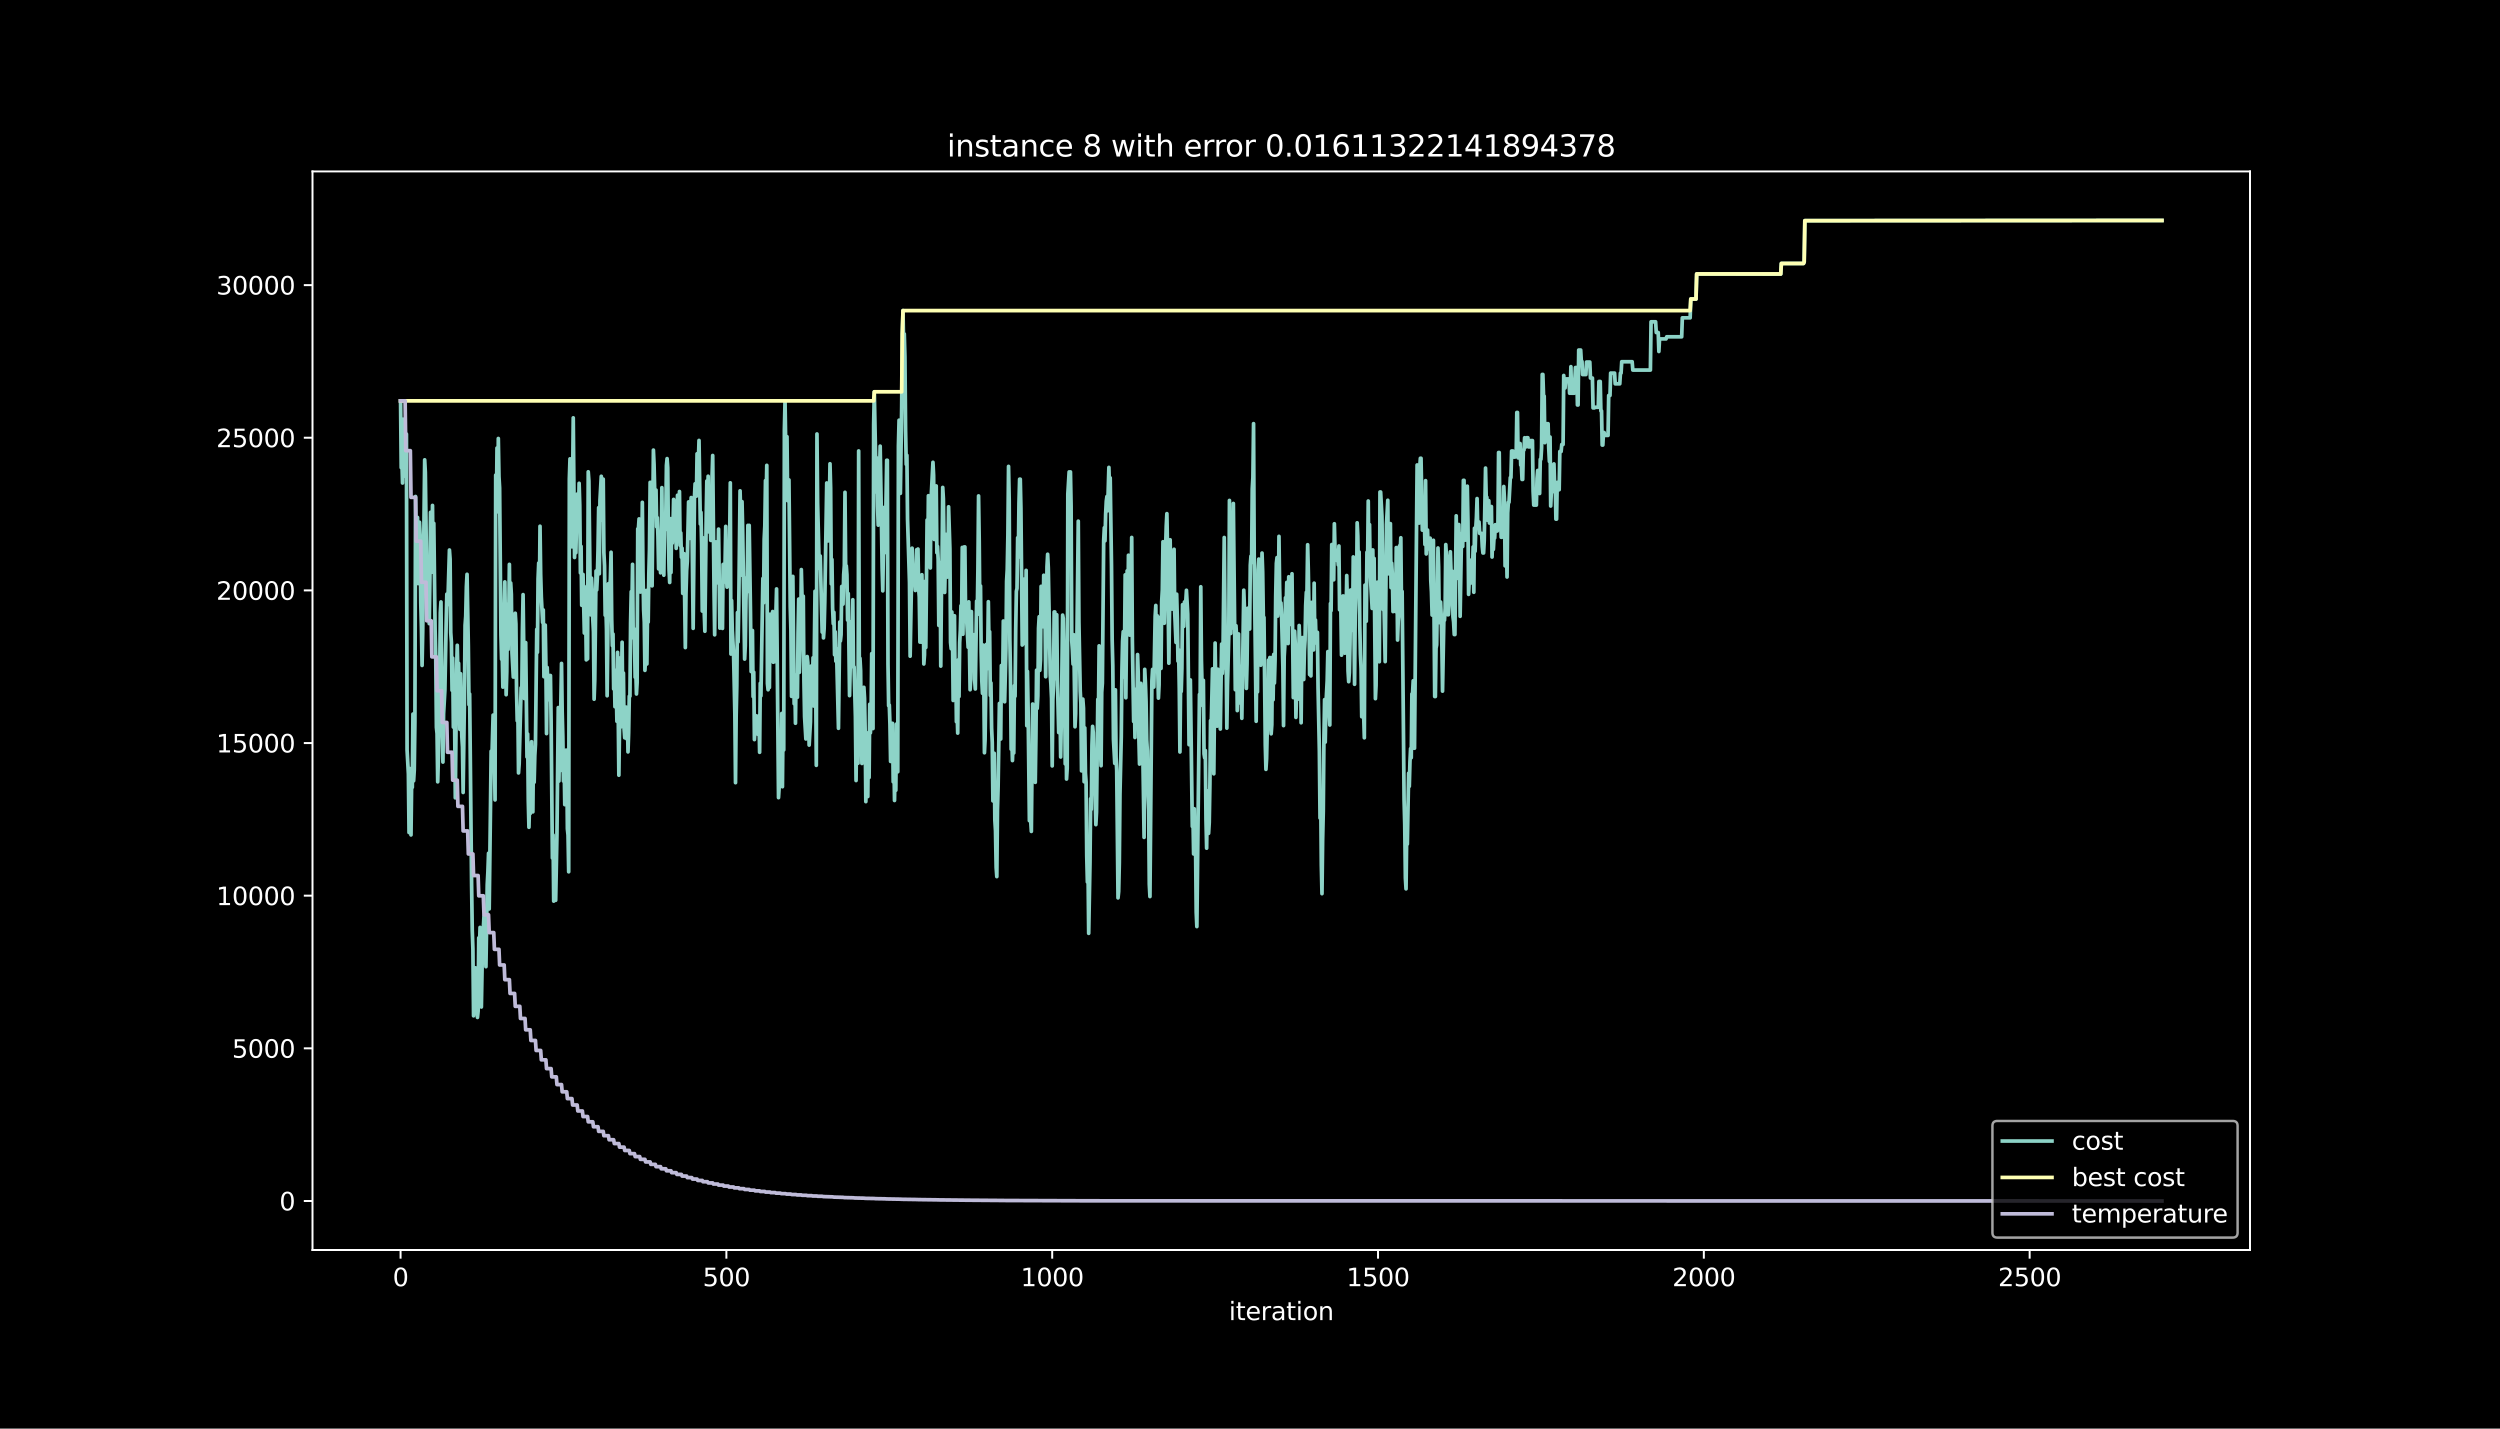 <?xml version="1.0" encoding="utf-8" standalone="no"?>
<!DOCTYPE svg PUBLIC "-//W3C//DTD SVG 1.1//EN"
  "http://www.w3.org/Graphics/SVG/1.1/DTD/svg11.dtd">
<svg height="576pt" version="1.1" viewBox="0 0 1008 576" width="1008pt" xmlns="http://www.w3.org/2000/svg" xmlns:xlink="http://www.w3.org/1999/xlink">
 <defs>
  <style type="text/css">*{stroke-linecap:butt;stroke-linejoin:round;}</style>
 </defs>
 <g id="figure_1">
  <g id="patch_1">
   <path d="M 0 576 
L 1008 576 
L 1008 0 
L 0 0 
z
"/>
  </g>
  <g id="axes_1">
   <g id="patch_2">
    <path d="M 126 504 
L 907.2 504 
L 907.2 69.12 
L 126 69.12 
z
"/>
   </g>
   <g id="matplotlib.axis_1">
    <g id="xtick_1">
     <g id="line2d_1">
      <defs>
       <path d="M 0 0 
L 0 3.5 
" id="m2b7bbc7747" style="stroke:#ffffff;stroke-width:0.8;"/>
      </defs>
      <g>
       <use style="fill:#ffffff;stroke:#ffffff;stroke-width:0.8;" x="161.509" xlink:href="#m2b7bbc7747" y="504"/>
      </g>
     </g>
     <g id="text_1">
      <!-- 0 -->
      <g style="fill:#ffffff;" transform="translate(158.328 518.598)scale(0.1 -0.1)">
       <defs>
        <path d="M 2034 4250 
Q 1547 4250 1301 3770 
Q 1056 3291 1056 2328 
Q 1056 1369 1301 889 
Q 1547 409 2034 409 
Q 2525 409 2770 889 
Q 3016 1369 3016 2328 
Q 3016 3291 2770 3770 
Q 2525 4250 2034 4250 
z
M 2034 4750 
Q 2819 4750 3233 4129 
Q 3647 3509 3647 2328 
Q 3647 1150 3233 529 
Q 2819 -91 2034 -91 
Q 1250 -91 836 529 
Q 422 1150 422 2328 
Q 422 3509 836 4129 
Q 1250 4750 2034 4750 
z
" id="DejaVuSans-30" transform="scale(0.016)"/>
       </defs>
       <use xlink:href="#DejaVuSans-30"/>
      </g>
     </g>
    </g>
    <g id="xtick_2">
     <g id="line2d_2">
      <g>
       <use style="fill:#ffffff;stroke:#ffffff;stroke-width:0.8;" x="292.878" xlink:href="#m2b7bbc7747" y="504"/>
      </g>
     </g>
     <g id="text_2">
      <!-- 500 -->
      <g style="fill:#ffffff;" transform="translate(283.335 518.598)scale(0.1 -0.1)">
       <defs>
        <path d="M 691 4666 
L 3169 4666 
L 3169 4134 
L 1269 4134 
L 1269 2991 
Q 1406 3038 1543 3061 
Q 1681 3084 1819 3084 
Q 2600 3084 3056 2656 
Q 3513 2228 3513 1497 
Q 3513 744 3044 326 
Q 2575 -91 1722 -91 
Q 1428 -91 1123 -41 
Q 819 9 494 109 
L 494 744 
Q 775 591 1075 516 
Q 1375 441 1709 441 
Q 2250 441 2565 725 
Q 2881 1009 2881 1497 
Q 2881 1984 2565 2268 
Q 2250 2553 1709 2553 
Q 1456 2553 1204 2497 
Q 953 2441 691 2322 
L 691 4666 
z
" id="DejaVuSans-35" transform="scale(0.016)"/>
       </defs>
       <use xlink:href="#DejaVuSans-35"/>
       <use x="63.623" xlink:href="#DejaVuSans-30"/>
       <use x="127.246" xlink:href="#DejaVuSans-30"/>
      </g>
     </g>
    </g>
    <g id="xtick_3">
     <g id="line2d_3">
      <g>
       <use style="fill:#ffffff;stroke:#ffffff;stroke-width:0.8;" x="424.247" xlink:href="#m2b7bbc7747" y="504"/>
      </g>
     </g>
     <g id="text_3">
      <!-- 1000 -->
      <g style="fill:#ffffff;" transform="translate(411.522 518.598)scale(0.1 -0.1)">
       <defs>
        <path d="M 794 531 
L 1825 531 
L 1825 4091 
L 703 3866 
L 703 4441 
L 1819 4666 
L 2450 4666 
L 2450 531 
L 3481 531 
L 3481 0 
L 794 0 
L 794 531 
z
" id="DejaVuSans-31" transform="scale(0.016)"/>
       </defs>
       <use xlink:href="#DejaVuSans-31"/>
       <use x="63.623" xlink:href="#DejaVuSans-30"/>
       <use x="127.246" xlink:href="#DejaVuSans-30"/>
       <use x="190.869" xlink:href="#DejaVuSans-30"/>
      </g>
     </g>
    </g>
    <g id="xtick_4">
     <g id="line2d_4">
      <g>
       <use style="fill:#ffffff;stroke:#ffffff;stroke-width:0.8;" x="555.617" xlink:href="#m2b7bbc7747" y="504"/>
      </g>
     </g>
     <g id="text_4">
      <!-- 1500 -->
      <g style="fill:#ffffff;" transform="translate(542.892 518.598)scale(0.1 -0.1)">
       <use xlink:href="#DejaVuSans-31"/>
       <use x="63.623" xlink:href="#DejaVuSans-35"/>
       <use x="127.246" xlink:href="#DejaVuSans-30"/>
       <use x="190.869" xlink:href="#DejaVuSans-30"/>
      </g>
     </g>
    </g>
    <g id="xtick_5">
     <g id="line2d_5">
      <g>
       <use style="fill:#ffffff;stroke:#ffffff;stroke-width:0.8;" x="686.986" xlink:href="#m2b7bbc7747" y="504"/>
      </g>
     </g>
     <g id="text_5">
      <!-- 2000 -->
      <g style="fill:#ffffff;" transform="translate(674.261 518.598)scale(0.1 -0.1)">
       <defs>
        <path d="M 1228 531 
L 3431 531 
L 3431 0 
L 469 0 
L 469 531 
Q 828 903 1448 1529 
Q 2069 2156 2228 2338 
Q 2531 2678 2651 2914 
Q 2772 3150 2772 3378 
Q 2772 3750 2511 3984 
Q 2250 4219 1831 4219 
Q 1534 4219 1204 4116 
Q 875 4013 500 3803 
L 500 4441 
Q 881 4594 1212 4672 
Q 1544 4750 1819 4750 
Q 2544 4750 2975 4387 
Q 3406 4025 3406 3419 
Q 3406 3131 3298 2873 
Q 3191 2616 2906 2266 
Q 2828 2175 2409 1742 
Q 1991 1309 1228 531 
z
" id="DejaVuSans-32" transform="scale(0.016)"/>
       </defs>
       <use xlink:href="#DejaVuSans-32"/>
       <use x="63.623" xlink:href="#DejaVuSans-30"/>
       <use x="127.246" xlink:href="#DejaVuSans-30"/>
       <use x="190.869" xlink:href="#DejaVuSans-30"/>
      </g>
     </g>
    </g>
    <g id="xtick_6">
     <g id="line2d_6">
      <g>
       <use style="fill:#ffffff;stroke:#ffffff;stroke-width:0.8;" x="818.355" xlink:href="#m2b7bbc7747" y="504"/>
      </g>
     </g>
     <g id="text_6">
      <!-- 2500 -->
      <g style="fill:#ffffff;" transform="translate(805.63 518.598)scale(0.1 -0.1)">
       <use xlink:href="#DejaVuSans-32"/>
       <use x="63.623" xlink:href="#DejaVuSans-35"/>
       <use x="127.246" xlink:href="#DejaVuSans-30"/>
       <use x="190.869" xlink:href="#DejaVuSans-30"/>
      </g>
     </g>
    </g>
    <g id="text_7">
     <!-- iteration -->
     <g style="fill:#ffffff;" transform="translate(495.477 532.277)scale(0.1 -0.1)">
      <defs>
       <path d="M 603 3500 
L 1178 3500 
L 1178 0 
L 603 0 
L 603 3500 
z
M 603 4863 
L 1178 4863 
L 1178 4134 
L 603 4134 
L 603 4863 
z
" id="DejaVuSans-69" transform="scale(0.016)"/>
       <path d="M 1172 4494 
L 1172 3500 
L 2356 3500 
L 2356 3053 
L 1172 3053 
L 1172 1153 
Q 1172 725 1289 603 
Q 1406 481 1766 481 
L 2356 481 
L 2356 0 
L 1766 0 
Q 1100 0 847 248 
Q 594 497 594 1153 
L 594 3053 
L 172 3053 
L 172 3500 
L 594 3500 
L 594 4494 
L 1172 4494 
z
" id="DejaVuSans-74" transform="scale(0.016)"/>
       <path d="M 3597 1894 
L 3597 1613 
L 953 1613 
Q 991 1019 1311 708 
Q 1631 397 2203 397 
Q 2534 397 2845 478 
Q 3156 559 3463 722 
L 3463 178 
Q 3153 47 2828 -22 
Q 2503 -91 2169 -91 
Q 1331 -91 842 396 
Q 353 884 353 1716 
Q 353 2575 817 3079 
Q 1281 3584 2069 3584 
Q 2775 3584 3186 3129 
Q 3597 2675 3597 1894 
z
M 3022 2063 
Q 3016 2534 2758 2815 
Q 2500 3097 2075 3097 
Q 1594 3097 1305 2825 
Q 1016 2553 972 2059 
L 3022 2063 
z
" id="DejaVuSans-65" transform="scale(0.016)"/>
       <path d="M 2631 2963 
Q 2534 3019 2420 3045 
Q 2306 3072 2169 3072 
Q 1681 3072 1420 2755 
Q 1159 2438 1159 1844 
L 1159 0 
L 581 0 
L 581 3500 
L 1159 3500 
L 1159 2956 
Q 1341 3275 1631 3429 
Q 1922 3584 2338 3584 
Q 2397 3584 2469 3576 
Q 2541 3569 2628 3553 
L 2631 2963 
z
" id="DejaVuSans-72" transform="scale(0.016)"/>
       <path d="M 2194 1759 
Q 1497 1759 1228 1600 
Q 959 1441 959 1056 
Q 959 750 1161 570 
Q 1363 391 1709 391 
Q 2188 391 2477 730 
Q 2766 1069 2766 1631 
L 2766 1759 
L 2194 1759 
z
M 3341 1997 
L 3341 0 
L 2766 0 
L 2766 531 
Q 2569 213 2275 61 
Q 1981 -91 1556 -91 
Q 1019 -91 701 211 
Q 384 513 384 1019 
Q 384 1609 779 1909 
Q 1175 2209 1959 2209 
L 2766 2209 
L 2766 2266 
Q 2766 2663 2505 2880 
Q 2244 3097 1772 3097 
Q 1472 3097 1187 3025 
Q 903 2953 641 2809 
L 641 3341 
Q 956 3463 1253 3523 
Q 1550 3584 1831 3584 
Q 2591 3584 2966 3190 
Q 3341 2797 3341 1997 
z
" id="DejaVuSans-61" transform="scale(0.016)"/>
       <path d="M 1959 3097 
Q 1497 3097 1228 2736 
Q 959 2375 959 1747 
Q 959 1119 1226 758 
Q 1494 397 1959 397 
Q 2419 397 2687 759 
Q 2956 1122 2956 1747 
Q 2956 2369 2687 2733 
Q 2419 3097 1959 3097 
z
M 1959 3584 
Q 2709 3584 3137 3096 
Q 3566 2609 3566 1747 
Q 3566 888 3137 398 
Q 2709 -91 1959 -91 
Q 1206 -91 779 398 
Q 353 888 353 1747 
Q 353 2609 779 3096 
Q 1206 3584 1959 3584 
z
" id="DejaVuSans-6f" transform="scale(0.016)"/>
       <path d="M 3513 2113 
L 3513 0 
L 2938 0 
L 2938 2094 
Q 2938 2591 2744 2837 
Q 2550 3084 2163 3084 
Q 1697 3084 1428 2787 
Q 1159 2491 1159 1978 
L 1159 0 
L 581 0 
L 581 3500 
L 1159 3500 
L 1159 2956 
Q 1366 3272 1645 3428 
Q 1925 3584 2291 3584 
Q 2894 3584 3203 3211 
Q 3513 2838 3513 2113 
z
" id="DejaVuSans-6e" transform="scale(0.016)"/>
      </defs>
      <use xlink:href="#DejaVuSans-69"/>
      <use x="27.783" xlink:href="#DejaVuSans-74"/>
      <use x="66.992" xlink:href="#DejaVuSans-65"/>
      <use x="128.516" xlink:href="#DejaVuSans-72"/>
      <use x="169.629" xlink:href="#DejaVuSans-61"/>
      <use x="230.908" xlink:href="#DejaVuSans-74"/>
      <use x="270.117" xlink:href="#DejaVuSans-69"/>
      <use x="297.9" xlink:href="#DejaVuSans-6f"/>
      <use x="359.082" xlink:href="#DejaVuSans-6e"/>
     </g>
    </g>
   </g>
   <g id="matplotlib.axis_2">
    <g id="ytick_1">
     <g id="line2d_7">
      <defs>
       <path d="M 0 0 
L -3.5 0 
" id="me8540558b5" style="stroke:#ffffff;stroke-width:0.8;"/>
      </defs>
      <g>
       <use style="fill:#ffffff;stroke:#ffffff;stroke-width:0.8;" x="126" xlink:href="#me8540558b5" y="484.233"/>
      </g>
     </g>
     <g id="text_8">
      <!-- 0 -->
      <g style="fill:#ffffff;" transform="translate(112.638 488.032)scale(0.1 -0.1)">
       <use xlink:href="#DejaVuSans-30"/>
      </g>
     </g>
    </g>
    <g id="ytick_2">
     <g id="line2d_8">
      <g>
       <use style="fill:#ffffff;stroke:#ffffff;stroke-width:0.8;" x="126" xlink:href="#me8540558b5" y="422.687"/>
      </g>
     </g>
     <g id="text_9">
      <!-- 5000 -->
      <g style="fill:#ffffff;" transform="translate(93.55 426.486)scale(0.1 -0.1)">
       <use xlink:href="#DejaVuSans-35"/>
       <use x="63.623" xlink:href="#DejaVuSans-30"/>
       <use x="127.246" xlink:href="#DejaVuSans-30"/>
       <use x="190.869" xlink:href="#DejaVuSans-30"/>
      </g>
     </g>
    </g>
    <g id="ytick_3">
     <g id="line2d_9">
      <g>
       <use style="fill:#ffffff;stroke:#ffffff;stroke-width:0.8;" x="126" xlink:href="#me8540558b5" y="361.141"/>
      </g>
     </g>
     <g id="text_10">
      <!-- 10000 -->
      <g style="fill:#ffffff;" transform="translate(87.188 364.94)scale(0.1 -0.1)">
       <use xlink:href="#DejaVuSans-31"/>
       <use x="63.623" xlink:href="#DejaVuSans-30"/>
       <use x="127.246" xlink:href="#DejaVuSans-30"/>
       <use x="190.869" xlink:href="#DejaVuSans-30"/>
       <use x="254.492" xlink:href="#DejaVuSans-30"/>
      </g>
     </g>
    </g>
    <g id="ytick_4">
     <g id="line2d_10">
      <g>
       <use style="fill:#ffffff;stroke:#ffffff;stroke-width:0.8;" x="126" xlink:href="#me8540558b5" y="299.595"/>
      </g>
     </g>
     <g id="text_11">
      <!-- 15000 -->
      <g style="fill:#ffffff;" transform="translate(87.188 303.395)scale(0.1 -0.1)">
       <use xlink:href="#DejaVuSans-31"/>
       <use x="63.623" xlink:href="#DejaVuSans-35"/>
       <use x="127.246" xlink:href="#DejaVuSans-30"/>
       <use x="190.869" xlink:href="#DejaVuSans-30"/>
       <use x="254.492" xlink:href="#DejaVuSans-30"/>
      </g>
     </g>
    </g>
    <g id="ytick_5">
     <g id="line2d_11">
      <g>
       <use style="fill:#ffffff;stroke:#ffffff;stroke-width:0.8;" x="126" xlink:href="#me8540558b5" y="238.05"/>
      </g>
     </g>
     <g id="text_12">
      <!-- 20000 -->
      <g style="fill:#ffffff;" transform="translate(87.188 241.849)scale(0.1 -0.1)">
       <use xlink:href="#DejaVuSans-32"/>
       <use x="63.623" xlink:href="#DejaVuSans-30"/>
       <use x="127.246" xlink:href="#DejaVuSans-30"/>
       <use x="190.869" xlink:href="#DejaVuSans-30"/>
       <use x="254.492" xlink:href="#DejaVuSans-30"/>
      </g>
     </g>
    </g>
    <g id="ytick_6">
     <g id="line2d_12">
      <g>
       <use style="fill:#ffffff;stroke:#ffffff;stroke-width:0.8;" x="126" xlink:href="#me8540558b5" y="176.504"/>
      </g>
     </g>
     <g id="text_13">
      <!-- 25000 -->
      <g style="fill:#ffffff;" transform="translate(87.188 180.303)scale(0.1 -0.1)">
       <use xlink:href="#DejaVuSans-32"/>
       <use x="63.623" xlink:href="#DejaVuSans-35"/>
       <use x="127.246" xlink:href="#DejaVuSans-30"/>
       <use x="190.869" xlink:href="#DejaVuSans-30"/>
       <use x="254.492" xlink:href="#DejaVuSans-30"/>
      </g>
     </g>
    </g>
    <g id="ytick_7">
     <g id="line2d_13">
      <g>
       <use style="fill:#ffffff;stroke:#ffffff;stroke-width:0.8;" x="126" xlink:href="#me8540558b5" y="114.958"/>
      </g>
     </g>
     <g id="text_14">
      <!-- 30000 -->
      <g style="fill:#ffffff;" transform="translate(87.188 118.757)scale(0.1 -0.1)">
       <defs>
        <path d="M 2597 2516 
Q 3050 2419 3304 2112 
Q 3559 1806 3559 1356 
Q 3559 666 3084 287 
Q 2609 -91 1734 -91 
Q 1441 -91 1130 -33 
Q 819 25 488 141 
L 488 750 
Q 750 597 1062 519 
Q 1375 441 1716 441 
Q 2309 441 2620 675 
Q 2931 909 2931 1356 
Q 2931 1769 2642 2001 
Q 2353 2234 1838 2234 
L 1294 2234 
L 1294 2753 
L 1863 2753 
Q 2328 2753 2575 2939 
Q 2822 3125 2822 3475 
Q 2822 3834 2567 4026 
Q 2313 4219 1838 4219 
Q 1578 4219 1281 4162 
Q 984 4106 628 3988 
L 628 4550 
Q 988 4650 1302 4700 
Q 1616 4750 1894 4750 
Q 2613 4750 3031 4423 
Q 3450 4097 3450 3541 
Q 3450 3153 3228 2886 
Q 3006 2619 2597 2516 
z
" id="DejaVuSans-33" transform="scale(0.016)"/>
       </defs>
       <use xlink:href="#DejaVuSans-33"/>
       <use x="63.623" xlink:href="#DejaVuSans-30"/>
       <use x="127.246" xlink:href="#DejaVuSans-30"/>
       <use x="190.869" xlink:href="#DejaVuSans-30"/>
       <use x="254.492" xlink:href="#DejaVuSans-30"/>
      </g>
     </g>
    </g>
   </g>
   <g id="line2d_14">
    <path clip-path="url(#p553fb7e131)" d="M 161.509 161.634 
L 161.772 188.555 
L 162.035 184.886 
L 162.297 194.746 
L 162.56 169.02 
L 162.823 176.061 
L 163.086 179.729 
L 163.348 175.027 
L 163.611 192.161 
L 163.874 175.027 
L 164.136 302.402 
L 164.662 312.089 
L 164.925 335.674 
L 165.187 309.861 
L 165.45 331.575 
L 165.713 336.646 
L 165.976 314.933 
L 166.238 317.468 
L 166.501 287.914 
L 166.764 314.834 
L 167.027 310.514 
L 167.289 291.065 
L 167.552 200.187 
L 167.815 227.107 
L 168.34 208.631 
L 168.603 235.292 
L 168.866 229.999 
L 169.129 210.551 
L 169.391 215.844 
L 169.654 243.035 
L 169.917 252.894 
L 170.179 268.306 
L 170.442 254.532 
L 171.23 185.403 
L 171.493 190.475 
L 172.019 231.144 
L 172.281 242.998 
L 172.544 228.19 
L 172.807 224.522 
L 173.07 251.442 
L 173.332 233.224 
L 173.595 206.563 
L 173.858 226.011 
L 174.121 230.713 
L 174.383 203.793 
L 174.646 230.455 
L 174.909 211.006 
L 175.434 253.867 
L 175.697 265.425 
L 175.96 293.244 
L 176.222 295.78 
L 176.485 315.228 
L 176.748 305.947 
L 177.011 278.756 
L 177.273 273.685 
L 177.536 247.023 
L 177.799 242.702 
L 178.324 296.555 
L 178.587 307.264 
L 178.85 287.816 
L 179.375 278.362 
L 179.901 251.097 
L 180.164 239.539 
L 180.426 243.86 
L 180.689 239.268 
L 181.214 221.765 
L 181.477 225.433 
L 181.74 255.073 
L 182.003 258.987 
L 182.265 278.35 
L 182.528 265.339 
L 182.791 293.158 
L 183.054 278.35 
L 183.316 292.124 
L 183.579 321.678 
L 184.105 270.275 
L 184.367 260.181 
L 184.63 271.74 
L 184.893 267.419 
L 185.418 294.081 
L 185.681 271.629 
L 186.206 296.9 
L 186.469 301.22 
L 186.732 319.524 
L 187.257 281.772 
L 187.52 252.131 
L 187.783 248.463 
L 188.046 236.609 
L 188.308 231.563 
L 188.834 260.538 
L 189.097 284.123 
L 189.359 279.802 
L 190.148 356.71 
L 190.41 375.014 
L 190.673 382.658 
L 190.936 409.578 
L 191.199 391.274 
L 191.461 394.942 
L 191.724 390.24 
L 191.987 408.544 
L 192.249 404.863 
L 192.512 410.23 
L 192.775 407.694 
L 193.038 378.14 
L 193.3 383.211 
L 193.563 373.93 
L 193.826 376.466 
L 194.089 406.02 
L 194.614 377.008 
L 194.877 374.472 
L 195.14 369.401 
L 195.665 379.063 
L 195.928 389.772 
L 196.453 356.747 
L 196.716 351.675 
L 196.979 344.031 
L 197.242 366.483 
L 197.767 325.346 
L 198.03 302.894 
L 198.292 307.596 
L 198.818 288.333 
L 199.081 289.416 
L 199.606 322.527 
L 199.869 191.546 
L 200.132 206.354 
L 200.394 180.627 
L 200.657 206.354 
L 200.92 176.799 
L 201.183 192.161 
L 201.445 196.752 
L 201.971 255.947 
L 202.234 265.807 
L 202.496 263.271 
L 202.759 277.045 
L 203.022 272.454 
L 203.284 246.641 
L 203.547 234.615 
L 203.81 252.919 
L 204.073 280.11 
L 204.335 270.829 
L 204.598 243.638 
L 204.861 261.856 
L 205.124 250.002 
L 205.386 227.55 
L 205.649 253.362 
L 205.912 235.058 
L 206.175 239.65 
L 206.437 263.234 
L 206.963 272.983 
L 207.226 269.303 
L 207.488 272.983 
L 207.751 247.257 
L 208.014 251.577 
L 208.277 278.768 
L 208.539 290.622 
L 208.802 285.92 
L 209.065 311.646 
L 209.327 307.966 
L 210.116 277.291 
L 210.378 280.972 
L 210.641 254.052 
L 210.904 239.748 
L 211.429 281.636 
L 211.692 277.316 
L 211.955 259.098 
L 212.48 305.208 
L 212.743 295.927 
L 213.006 322.847 
L 213.269 333.556 
L 213.531 323.697 
L 213.794 328.017 
L 214.057 304.433 
L 214.32 299.066 
L 214.582 322.65 
L 214.845 327.353 
L 215.108 301.626 
L 215.37 315.4 
L 215.633 304.691 
L 215.896 300.1 
L 216.421 253.731 
L 216.684 263.013 
L 216.947 233.458 
L 217.21 227.008 
L 217.472 241.816 
L 217.735 212.176 
L 217.998 231.624 
L 218.261 240.635 
L 218.786 250.974 
L 219.049 245.927 
L 219.312 272.848 
L 219.574 255.713 
L 219.837 252.033 
L 220.1 267.973 
L 220.362 295.792 
L 220.625 269.13 
L 221.151 282.141 
L 221.676 272.368 
L 221.939 272.368 
L 222.202 290.671 
L 222.727 345.952 
L 222.99 336.671 
L 223.253 363.332 
L 223.778 353.719 
L 224.041 363 
L 224.566 336.338 
L 225.092 285.292 
L 225.355 314.933 
L 225.617 299.165 
L 225.88 310.723 
L 226.143 282.904 
L 226.405 267.493 
L 226.668 286.942 
L 226.931 296.986 
L 227.194 314.945 
L 227.456 307.301 
L 227.719 324.435 
L 227.982 304.987 
L 228.245 302.451 
L 228.507 307.498 
L 228.77 334.16 
L 229.033 336.695 
L 229.296 351.503 
L 229.558 193.183 
L 229.821 185.009 
L 230.084 194.648 
L 230.609 220.484 
L 231.135 168.478 
L 231.66 224.78 
L 231.923 209.098 
L 232.186 222.872 
L 232.711 199.239 
L 232.974 202.132 
L 233.237 210.28 
L 233.499 194.869 
L 233.762 203.806 
L 234.025 230.996 
L 234.288 220.288 
L 234.55 244.056 
L 234.813 244.056 
L 235.076 231.612 
L 235.601 255.246 
L 236.127 245.287 
L 236.39 266.053 
L 236.652 236.413 
L 236.915 265.647 
L 237.178 190.229 
L 237.44 193.897 
L 237.966 240.265 
L 238.229 247.909 
L 238.491 233.101 
L 238.754 237.803 
L 239.017 249.657 
L 239.28 254.729 
L 239.542 281.919 
L 239.805 274.275 
L 240.331 230.221 
L 240.593 237.865 
L 240.856 232.498 
L 241.119 221.789 
L 241.382 204.679 
L 241.644 231.341 
L 241.907 201.701 
L 242.433 192.038 
L 242.695 195.718 
L 242.958 209.825 
L 243.221 193.183 
L 243.483 222.823 
L 243.746 228.116 
L 244.009 248.069 
L 244.272 243.749 
L 244.534 253.608 
L 244.797 280.529 
L 245.323 235.354 
L 245.585 240.721 
L 246.111 233.372 
L 246.374 222.663 
L 246.636 249.633 
L 246.899 260.341 
L 247.162 255.639 
L 247.425 277.784 
L 247.687 270.14 
L 247.95 284.948 
L 248.213 274.239 
L 248.475 277.907 
L 248.738 290.844 
L 249.001 263.025 
L 249.526 312.557 
L 249.789 293.108 
L 250.052 265.29 
L 250.315 293.108 
L 250.84 258.951 
L 251.103 286.769 
L 251.366 271.358 
L 251.628 293.81 
L 251.891 297.491 
L 252.154 287.631 
L 252.417 285.095 
L 252.679 297.884 
L 252.942 286.031 
L 253.205 303.165 
L 253.468 295.521 
L 253.73 280.713 
L 253.993 280.713 
L 254.256 251.073 
L 254.518 238.542 
L 254.781 245.571 
L 255.044 227.538 
L 255.307 257.178 
L 255.569 253.51 
L 255.832 258.261 
L 256.095 273.069 
L 256.358 270.533 
L 256.62 279.815 
L 256.883 275.223 
L 257.146 213.21 
L 257.409 213.21 
L 257.671 209.222 
L 257.934 229.433 
L 258.197 238.714 
L 258.46 223.303 
L 258.722 228.35 
L 258.985 202.538 
L 259.248 230.356 
L 259.511 245.767 
L 259.773 250.839 
L 260.036 270.287 
L 260.299 264.994 
L 260.561 238.074 
L 260.824 267.715 
L 261.087 246.001 
L 261.35 250.814 
L 261.612 231.366 
L 261.875 221.506 
L 262.138 194.488 
L 262.401 194.488 
L 262.663 209.295 
L 262.926 236.216 
L 263.452 181.477 
L 263.714 187.262 
L 263.977 197.971 
L 264.24 202.292 
L 264.503 197.589 
L 264.765 212.397 
L 265.028 208.717 
L 265.291 216.361 
L 265.553 229.372 
L 265.816 215.598 
L 266.079 226.257 
L 266.342 230.96 
L 266.604 226.257 
L 266.867 196.617 
L 267.13 222.429 
L 267.393 219.894 
L 267.655 231.92 
L 267.918 211.4 
L 268.181 213.628 
L 268.444 208.557 
L 268.706 187.668 
L 268.969 184.911 
L 269.232 188.591 
L 269.495 215.782 
L 269.757 229.556 
L 270.02 234.849 
L 270.283 209.123 
L 270.546 230.836 
L 270.808 209.123 
L 271.071 218.983 
L 271.334 213.21 
L 271.596 201.356 
L 271.859 202.501 
L 272.122 202.501 
L 272.385 206.292 
L 272.647 221.1 
L 273.173 199.682 
L 273.436 211.856 
L 273.698 217.629 
L 273.961 198.18 
L 274.224 219.894 
L 274.487 214.847 
L 274.749 224.706 
L 275.012 221.026 
L 275.275 239.244 
L 275.538 233.951 
L 275.8 223.242 
L 276.326 261.105 
L 276.588 239.391 
L 276.851 230.11 
L 277.114 226.442 
L 277.639 202.365 
L 277.902 207.781 
L 278.165 217.063 
L 278.428 205.209 
L 278.69 200.617 
L 278.953 205.91 
L 279.479 253.35 
L 280.004 200.433 
L 280.267 195.066 
L 280.53 195.448 
L 280.792 200.039 
L 281.055 182.954 
L 281.318 194.512 
L 281.843 177.587 
L 282.369 211.29 
L 282.631 206.587 
L 282.894 219.463 
L 283.157 246.383 
L 283.42 216.829 
L 283.682 221.149 
L 283.945 246.875 
L 284.208 254.519 
L 284.733 209.345 
L 284.996 193.934 
L 285.259 205.787 
L 285.522 192.013 
L 285.784 214.465 
L 286.31 204.101 
L 286.573 217.875 
L 286.835 217.875 
L 287.098 192.592 
L 287.361 183.655 
L 287.886 237.422 
L 288.149 255.959 
L 288.412 226.319 
L 288.674 218.49 
L 289.463 235.046 
L 289.725 213.333 
L 290.251 253.264 
L 290.776 243.601 
L 291.302 253.375 
L 291.565 227.562 
L 291.827 230.098 
L 292.09 234.689 
L 292.353 227.045 
L 292.616 212.237 
L 292.878 231.686 
L 293.141 236.733 
L 294.192 217.666 
L 294.455 194.672 
L 294.717 263.714 
L 294.98 242.124 
L 295.243 253.978 
L 295.768 263.271 
L 296.294 287.754 
L 296.557 315.573 
L 296.819 288.382 
L 297.082 276.528 
L 297.345 246.974 
L 297.608 258.827 
L 297.87 244.02 
L 298.396 197.897 
L 298.659 207.757 
L 298.921 231.895 
L 299.184 202.255 
L 299.447 213.813 
L 300.235 265.745 
L 300.498 260.378 
L 300.76 242.161 
L 301.023 232.88 
L 301.286 235.415 
L 301.549 211.831 
L 301.811 238.493 
L 302.074 211.831 
L 302.6 247.183 
L 302.862 270.767 
L 303.125 266.065 
L 303.388 254.212 
L 303.651 280.873 
L 303.913 271.014 
L 304.176 298.204 
L 304.702 288.542 
L 305.227 295.89 
L 305.49 291.57 
L 305.752 296.161 
L 306.015 288.517 
L 306.278 303.325 
L 306.541 275.506 
L 306.803 280.578 
L 307.592 233.224 
L 307.854 243.084 
L 308.117 217.358 
L 308.38 212.065 
L 308.643 193.761 
L 308.905 201.405 
L 309.168 187.631 
L 309.431 275.568 
L 309.694 278.104 
L 309.956 250.285 
L 310.219 277.205 
L 310.482 247.651 
L 310.744 251.319 
L 311.007 247.651 
L 311.27 250.888 
L 311.533 246.568 
L 311.795 267.013 
L 312.058 261.72 
L 312.321 266.791 
L 312.584 247.343 
L 312.846 247.318 
L 313.109 237.459 
L 313.897 321.616 
L 314.423 313.246 
L 314.686 308.544 
L 314.948 314.317 
L 315.211 287.656 
L 315.474 317.21 
L 315.737 289.391 
L 315.999 302.402 
L 316.262 173.39 
L 316.525 161.647 
L 316.787 179.027 
L 317.05 181.132 
L 317.313 176.061 
L 317.576 201.873 
L 318.101 193.49 
L 318.627 244.573 
L 318.889 253.855 
L 319.152 280.775 
L 319.678 232.4 
L 320.203 283.754 
L 320.466 274.472 
L 320.729 291.607 
L 320.991 272.158 
L 321.254 275.839 
L 321.517 281.132 
L 321.779 255.319 
L 322.042 241.545 
L 322.305 271.1 
L 322.568 261.24 
L 322.83 256.92 
L 323.093 229.655 
L 323.619 250.236 
L 323.881 240.376 
L 324.144 274.435 
L 324.407 288.985 
L 324.932 297.946 
L 325.458 264.724 
L 325.721 267.259 
L 325.983 289.711 
L 326.246 300.42 
L 326.772 291.028 
L 327.034 268.576 
L 327.297 282.35 
L 327.56 277.057 
L 327.822 265.204 
L 328.085 284.652 
L 328.611 238.382 
L 329.136 308.581 
L 329.399 174.978 
L 329.662 202.796 
L 330.187 223.931 
L 330.45 229.224 
L 330.713 224.177 
L 331.501 254.876 
L 331.764 240.068 
L 332.026 257.203 
L 332.289 253.522 
L 332.552 242.813 
L 333.34 194.734 
L 333.603 213.037 
L 333.865 218.109 
L 334.128 199.805 
L 334.391 204.126 
L 334.654 186.991 
L 334.916 196.851 
L 335.179 235.44 
L 335.442 225.58 
L 335.705 245.029 
L 335.967 251.479 
L 336.23 246.888 
L 336.493 264.022 
L 336.756 254.741 
L 337.018 266.595 
L 337.281 261.523 
L 338.069 293.65 
L 338.595 250.79 
L 338.857 258.434 
L 339.12 255.898 
L 339.383 236.449 
L 339.646 238.985 
L 339.908 243.576 
L 340.171 231.723 
L 340.434 228.055 
L 340.697 198.5 
L 340.959 228.141 
L 341.222 228.141 
L 341.485 231.809 
L 341.748 250.026 
L 342.01 239.317 
L 342.536 280.479 
L 342.799 268.921 
L 343.061 250.703 
L 343.324 267.838 
L 343.587 263.517 
L 343.85 241.804 
L 344.112 268.995 
L 344.375 268.909 
L 344.9 288.899 
L 345.163 314.711 
L 345.426 288.899 
L 345.689 278.19 
L 345.951 307.744 
L 346.214 181.821 
L 346.477 271.518 
L 346.74 265.413 
L 347.002 270.46 
L 347.265 296.272 
L 347.528 307.83 
L 348.316 277.131 
L 348.579 281.624 
L 348.842 295.398 
L 349.104 323.217 
L 349.367 304.999 
L 349.63 309.32 
L 349.893 321.173 
L 350.155 295.361 
L 350.418 313.492 
L 350.681 283.938 
L 350.943 295.496 
L 351.206 290.204 
L 351.469 263.542 
L 351.732 290.413 
L 351.994 293.749 
L 352.257 171.149 
L 352.52 157.979 
L 353.308 198.414 
L 353.571 184.64 
L 353.834 204.089 
L 354.096 211.733 
L 354.622 191.743 
L 354.885 179.889 
L 355.41 210.736 
L 355.673 228.953 
L 355.935 238.234 
L 356.461 204.606 
L 356.724 222.823 
L 356.986 217.53 
L 357.512 185.588 
L 357.775 185.588 
L 358.037 267.752 
L 358.3 284.554 
L 358.563 284.258 
L 358.826 291.902 
L 359.088 307.006 
L 359.351 291.902 
L 359.614 291.656 
L 359.877 291.656 
L 360.139 315.24 
L 360.402 304.531 
L 360.665 322.749 
L 360.928 307.941 
L 361.19 318.65 
L 361.453 291.988 
L 361.716 291.73 
L 361.978 311.178 
L 362.241 179.827 
L 362.504 169.426 
L 362.767 195.238 
L 363.029 198.919 
L 363.555 164.059 
L 363.818 134.505 
L 364.08 125.224 
L 364.343 138.949 
L 364.606 134.628 
L 364.869 143.909 
L 365.131 173.463 
L 365.394 187.237 
L 365.657 183.569 
L 365.92 209.295 
L 366.708 234.935 
L 366.97 264.576 
L 367.759 221.026 
L 368.021 229.199 
L 368.284 233.52 
L 368.547 228.448 
L 369.072 238.087 
L 369.335 232.794 
L 369.598 221.666 
L 369.861 221.666 
L 370.123 221.371 
L 370.386 237.003 
L 370.649 240.671 
L 370.912 258.889 
L 371.174 253.842 
L 371.437 258.914 
L 371.7 231.723 
L 371.963 243.576 
L 372.225 239.896 
L 372.488 267.715 
L 372.751 264.047 
L 373.013 234.406 
L 373.276 261.068 
L 373.802 209.665 
L 374.064 226.799 
L 374.327 199.879 
L 374.59 227.07 
L 374.853 223.709 
L 375.115 229.002 
L 375.378 201.811 
L 376.166 186.4 
L 376.429 191.693 
L 376.692 217.506 
L 376.955 200.371 
L 377.217 214.145 
L 377.48 195.928 
L 377.743 222.848 
L 378.006 220.312 
L 378.268 225.507 
L 378.531 252.168 
L 379.056 226.836 
L 379.319 268.576 
L 379.582 239.022 
L 379.845 226.171 
L 380.107 196.531 
L 380.37 201.122 
L 380.896 238.874 
L 381.421 215.462 
L 381.684 227.316 
L 381.947 232.683 
L 382.209 230.147 
L 382.472 204.335 
L 382.998 221.358 
L 383.26 259.024 
L 383.523 261.56 
L 383.786 246.752 
L 384.048 256.612 
L 384.311 282.424 
L 384.574 252.87 
L 384.837 248.279 
L 385.099 277.833 
L 385.362 268.552 
L 385.625 291.004 
L 385.888 286.302 
L 386.15 295.583 
L 386.413 266.028 
L 386.676 280.836 
L 386.939 259.123 
L 387.201 254.076 
L 387.464 244.217 
L 387.727 248.537 
L 387.99 220.718 
L 388.252 255.726 
L 388.778 220.509 
L 389.041 220.509 
L 389.303 246.383 
L 389.566 246.383 
L 390.354 260.969 
L 390.617 242.666 
L 391.142 278.104 
L 391.405 273.783 
L 391.668 246.592 
L 391.931 268.306 
L 392.193 264.637 
L 392.456 269.684 
L 392.719 255.91 
L 392.982 274.128 
L 393.244 277.796 
L 393.77 242.358 
L 394.033 247.725 
L 394.295 229.507 
L 394.558 199.953 
L 394.821 218.256 
L 395.084 247.811 
L 395.346 236.252 
L 395.609 262.914 
L 395.872 274.472 
L 396.134 279.544 
L 396.397 260.095 
L 396.66 273.869 
L 396.923 303.51 
L 397.185 298.217 
L 397.711 259.825 
L 397.974 269.684 
L 398.236 264.317 
L 398.499 242.604 
L 398.762 259.738 
L 399.025 254.692 
L 399.287 280.418 
L 399.55 275.346 
L 399.813 293.564 
L 400.076 299.337 
L 400.338 322.921 
L 400.864 303.719 
L 401.126 330.639 
L 401.389 334.96 
L 401.652 349.768 
L 401.915 353.448 
L 402.177 326.528 
L 402.44 317.247 
L 402.966 283.618 
L 403.228 292.899 
L 403.491 297.971 
L 403.754 268.33 
L 404.017 279.888 
L 404.279 276.208 
L 404.542 250.396 
L 404.805 255.762 
L 405.068 282.953 
L 405.593 261.535 
L 405.856 234.345 
L 406.119 229.642 
L 406.381 215.869 
L 406.644 188.05 
L 406.907 201.824 
L 407.169 257.72 
L 407.432 272.528 
L 407.695 302.082 
L 407.958 297.38 
L 408.22 306.661 
L 408.483 299.017 
L 408.746 303.608 
L 409.009 276.417 
L 409.271 280.738 
L 409.534 253.818 
L 409.797 238.407 
L 410.06 237.25 
L 410.322 216.804 
L 410.585 224.706 
L 410.848 202.993 
L 411.111 193.207 
L 411.373 193.207 
L 411.636 205.061 
L 412.161 260.071 
L 412.424 255.479 
L 412.687 236.031 
L 412.95 233.495 
L 413.475 259.615 
L 413.738 229.975 
L 414.001 292.591 
L 414.263 270.681 
L 414.526 285.489 
L 415.052 330.898 
L 415.314 303.707 
L 415.577 330.898 
L 415.84 335.218 
L 416.365 283.864 
L 416.628 289.157 
L 416.891 311.609 
L 417.154 285.883 
L 417.416 315.437 
L 417.679 297.134 
L 417.942 270.213 
L 418.204 285.625 
L 418.467 280.553 
L 418.73 253.362 
L 418.993 248.66 
L 419.255 270.287 
L 419.518 265.967 
L 419.781 236.413 
L 420.044 241.705 
L 420.306 242.85 
L 420.569 252.71 
L 420.832 231.944 
L 421.095 236.265 
L 421.357 245.952 
L 421.62 272.872 
L 422.146 228.547 
L 422.408 223.476 
L 422.671 228.953 
L 423.459 272.171 
L 423.722 275.851 
L 423.985 281.624 
L 424.247 308.815 
L 424.51 282.153 
L 424.773 276.38 
L 425.036 246.74 
L 425.298 246.74 
L 425.561 251.233 
L 425.824 273.685 
L 426.087 247.872 
L 426.349 274.534 
L 426.875 295.373 
L 427.4 287.003 
L 427.663 305.221 
L 427.926 289.81 
L 428.451 248.008 
L 428.714 249.374 
L 428.977 261.228 
L 429.239 278.362 
L 429.502 308.003 
L 429.765 286.289 
L 430.028 314.108 
L 430.29 309.787 
L 430.553 199.19 
L 431.079 190.278 
L 431.341 217.469 
L 431.604 190.278 
L 431.867 204.052 
L 432.13 258.323 
L 432.392 262.003 
L 432.655 267.776 
L 432.918 255.923 
L 433.443 293.047 
L 433.706 287.754 
L 433.969 260.834 
L 434.232 256.243 
L 434.757 210.132 
L 435.02 250.851 
L 435.545 278.571 
L 435.808 283.618 
L 436.071 310.809 
L 436.596 281.883 
L 436.859 285.551 
L 437.122 315.191 
L 437.384 293.478 
L 437.647 311.695 
L 437.91 315.376 
L 438.173 344.93 
L 438.435 355.639 
L 438.698 350.592 
L 438.961 376.318 
L 439.486 347.737 
L 439.749 322.01 
L 440.012 326.331 
L 440.275 300.519 
L 440.537 292.875 
L 440.8 295.41 
L 441.063 310.821 
L 441.588 320.939 
L 441.851 332.498 
L 442.114 327.451 
L 442.639 281.956 
L 442.902 287.323 
L 443.165 260.403 
L 443.427 274.177 
L 443.69 301.097 
L 443.953 308.741 
L 444.216 279.101 
L 444.478 275.433 
L 445.004 218.06 
L 445.267 212.767 
L 445.529 218.06 
L 445.792 207.351 
L 446.055 202.058 
L 446.317 200.187 
L 446.58 205.96 
L 447.106 188.456 
L 447.368 197.737 
L 447.631 192.666 
L 448.157 228.104 
L 448.419 257.744 
L 448.682 268.453 
L 448.945 298.008 
L 449.47 307.781 
L 449.733 278.141 
L 449.996 305.331 
L 450.259 310.624 
L 450.784 362.027 
L 451.047 359.492 
L 451.31 347.933 
L 451.572 320.115 
L 452.098 297.06 
L 452.36 270.398 
L 452.623 258.544 
L 452.886 254.679 
L 453.149 272.983 
L 453.411 261.425 
L 453.674 231.784 
L 453.937 281.341 
L 454.462 230.147 
L 454.725 249.596 
L 454.988 223.869 
L 455.251 250.79 
L 455.513 256.083 
L 456.039 239.157 
L 456.302 216.706 
L 456.564 258.187 
L 457.09 290.905 
L 457.352 279.051 
L 457.615 297.355 
L 457.878 277.907 
L 458.141 287.188 
L 458.403 289.723 
L 458.666 263.911 
L 458.929 271.555 
L 459.192 297.367 
L 459.454 308.076 
L 459.717 280.885 
L 459.98 275.519 
L 460.505 284.27 
L 461.294 337.631 
L 461.556 269.881 
L 461.819 275.174 
L 462.082 282.818 
L 462.345 298.229 
L 462.607 302.82 
L 462.87 321.038 
L 463.133 326.811 
L 463.395 356.451 
L 463.658 361.498 
L 464.446 274.485 
L 464.709 269.893 
L 464.972 274.485 
L 465.235 277.02 
L 465.76 248.439 
L 466.023 244.118 
L 466.286 269.93 
L 466.548 248.217 
L 466.811 269.93 
L 467.074 281.489 
L 467.337 276.122 
L 467.599 248.931 
L 468.125 269.5 
L 468.388 242.579 
L 468.65 237.877 
L 468.913 218.429 
L 469.176 227.71 
L 469.438 251.294 
L 469.964 221.432 
L 470.227 212.151 
L 470.489 207.104 
L 470.752 221.912 
L 471.278 267.407 
L 471.54 247.281 
L 471.803 217.641 
L 472.066 235.859 
L 472.329 230.787 
L 472.591 245.595 
L 472.854 240.548 
L 473.117 225.137 
L 473.38 221.469 
L 473.642 246.789 
L 474.168 259.024 
L 474.43 239.576 
L 474.693 249.436 
L 474.956 266.57 
L 475.219 261.979 
L 475.481 277.39 
L 475.744 303.202 
L 476.007 276.282 
L 476.27 278.818 
L 476.532 269.536 
L 476.795 243.81 
L 477.321 252.562 
L 477.583 242.702 
L 477.846 247.023 
L 478.372 238 
L 478.897 247.614 
L 479.423 300.26 
L 479.948 274.14 
L 480.736 333.224 
L 480.999 328.903 
L 481.262 344.315 
L 481.524 326.097 
L 481.787 344.315 
L 482.05 340.634 
L 482.313 367.825 
L 482.575 373.598 
L 483.626 279.987 
L 483.889 284.578 
L 484.152 236.585 
L 484.415 266.139 
L 484.677 276.848 
L 484.94 274.312 
L 485.203 274.312 
L 485.466 303.953 
L 485.728 305.565 
L 485.991 302.611 
L 486.254 330.43 
L 486.516 341.988 
L 486.779 322.54 
L 487.042 318.872 
L 487.305 336.006 
L 487.567 331.685 
L 487.83 316.274 
L 488.093 290.548 
L 488.356 293.084 
L 488.881 269.672 
L 489.144 296.592 
L 489.407 312.003 
L 489.932 259.271 
L 490.195 278.719 
L 490.458 278.719 
L 490.72 292.788 
L 490.983 269.807 
L 491.508 278.067 
L 491.771 289.625 
L 492.034 293.945 
L 492.559 259.689 
L 492.822 271.543 
L 493.085 266.25 
L 493.61 216.718 
L 494.136 269.45 
L 494.399 265.77 
L 494.661 293.589 
L 494.924 276.454 
L 495.45 255.886 
L 495.712 201.775 
L 496.238 255.406 
L 496.501 229.679 
L 496.763 253.264 
L 497.289 202.993 
L 498.077 278.091 
L 498.34 252.279 
L 498.602 256.87 
L 498.865 286.511 
L 499.391 255.602 
L 499.653 283.421 
L 499.916 268.613 
L 500.179 280.172 
L 500.442 275.851 
L 500.704 289.625 
L 501.493 237.963 
L 502.281 260.428 
L 502.543 277.562 
L 502.806 267.702 
L 503.069 245.25 
L 503.332 245.25 
L 503.857 253.621 
L 504.12 227.895 
L 504.383 224.226 
L 504.645 226.762 
L 504.908 197.122 
L 505.171 192.53 
L 505.434 170.817 
L 505.696 225.74 
L 506.485 290.819 
L 506.747 264.157 
L 507.01 278.965 
L 507.273 229.741 
L 507.536 225.42 
L 507.798 229.741 
L 508.061 241.299 
L 508.324 268.219 
L 508.849 222.996 
L 509.112 230.64 
L 509.375 248.943 
L 509.637 248.943 
L 510.163 300.346 
L 510.426 310.206 
L 510.688 305.885 
L 510.951 294.327 
L 511.214 289.736 
L 511.477 266.151 
L 511.739 270.472 
L 512.002 265.105 
L 512.265 290.831 
L 512.528 295.878 
L 512.79 292.21 
L 513.053 265.019 
L 513.316 282.153 
L 513.579 263.85 
L 513.841 275.408 
L 514.104 266.127 
L 514.367 240.315 
L 514.629 227.144 
L 514.892 224.817 
L 515.155 248.402 
L 515.418 244.081 
L 515.68 216.262 
L 515.943 237.077 
L 516.206 247.035 
L 516.469 243.072 
L 516.731 248.143 
L 517.257 268.983 
L 517.52 292.567 
L 517.782 264.748 
L 518.045 260.157 
L 518.308 241.004 
L 518.571 244.672 
L 518.833 234.812 
L 519.359 259.48 
L 519.621 232.56 
L 519.884 243.232 
L 520.147 241.053 
L 520.41 251.774 
L 520.935 231.341 
L 521.461 281.279 
L 521.723 276.208 
L 521.986 254.495 
L 522.249 259.566 
L 522.512 289.256 
L 522.774 279.396 
L 523.037 279.396 
L 523.3 281.932 
L 523.563 279.396 
L 523.825 252.205 
L 524.088 260.551 
L 524.351 264.231 
L 524.614 291.422 
L 524.876 261.782 
L 525.139 257.08 
L 525.402 268.207 
L 525.664 273.98 
L 525.927 262.422 
L 526.19 258.101 
L 526.453 244.143 
L 526.715 238.776 
L 526.978 238.776 
L 527.241 219.635 
L 527.504 229.975 
L 527.766 244.783 
L 528.029 271.974 
L 528.292 260.415 
L 528.555 272.528 
L 528.817 242.887 
L 529.08 252.168 
L 529.606 262.052 
L 529.868 235.132 
L 530.131 259.271 
L 530.394 249.989 
L 530.657 259.271 
L 530.919 254.95 
L 531.182 254.95 
L 531.445 277.402 
L 531.97 302.919 
L 532.233 329.839 
L 532.496 319.13 
L 532.758 348.77 
L 533.021 360.329 
L 533.284 338.615 
L 533.547 327.057 
L 533.809 297.503 
L 534.072 282.092 
L 534.335 299.226 
L 534.598 284.418 
L 535.123 274.46 
L 535.386 262.729 
L 535.649 268.736 
L 535.911 286.954 
L 536.174 292.321 
L 536.437 243.33 
L 536.699 246.223 
L 536.962 219.561 
L 537.225 219.561 
L 537.488 233.778 
L 537.75 233.778 
L 538.013 211.179 
L 538.276 221.715 
L 538.539 221.715 
L 538.801 222.319 
L 539.064 225.999 
L 539.327 223.463 
L 539.59 227.784 
L 539.852 220.14 
L 540.115 245.866 
L 540.378 241.275 
L 540.641 245.866 
L 540.903 264.17 
L 541.166 245.952 
L 541.429 240.315 
L 541.692 240.315 
L 541.954 249.596 
L 542.217 263.37 
L 542.48 253.51 
L 542.742 249.189 
L 543.005 232.055 
L 543.268 243.613 
L 543.531 270.533 
L 543.793 274.854 
L 544.056 271.174 
L 544.319 259.615 
L 544.582 237.902 
L 544.844 237.902 
L 545.107 251.737 
L 545.37 254.187 
L 545.633 224.546 
L 546.158 275.9 
L 546.421 248.082 
L 546.684 240.438 
L 546.946 240.438 
L 547.209 210.797 
L 547.472 216.139 
L 547.734 233.274 
L 547.997 222.565 
L 548.26 252.205 
L 548.523 263.763 
L 548.785 269.536 
L 549.048 288.985 
L 549.311 288.985 
L 549.574 279.125 
L 550.099 297.478 
L 550.362 235.908 
L 550.625 245.189 
L 550.887 250.482 
L 551.15 222.663 
L 551.413 227.735 
L 551.676 202.008 
L 551.938 229.827 
L 552.201 211.523 
L 552.464 230.972 
L 553.252 245.312 
L 553.515 221.728 
L 553.777 239.945 
L 554.04 225.137 
L 554.566 281.698 
L 554.828 276.331 
L 555.091 248.512 
L 555.354 234.738 
L 555.617 250.15 
L 555.879 245.103 
L 556.142 266.816 
L 556.405 198.377 
L 556.668 198.377 
L 557.193 208.151 
L 557.719 245.817 
L 557.981 241.496 
L 558.507 266.767 
L 559.032 211.486 
L 559.558 201.713 
L 559.82 231.353 
L 560.083 220.644 
L 560.346 225.937 
L 560.609 211.129 
L 560.871 236.942 
L 561.134 227.082 
L 561.397 231.784 
L 561.66 246.592 
L 561.922 232.818 
L 562.448 232.818 
L 562.711 246.592 
L 562.973 220.78 
L 563.236 232.338 
L 563.499 258.064 
L 563.762 250.42 
L 564.024 247.885 
L 564.287 220.066 
L 564.55 222.602 
L 564.812 216.829 
L 565.075 243.749 
L 565.338 238.456 
L 566.126 322.49 
L 566.389 332.35 
L 566.652 354.063 
L 566.914 358.384 
L 567.177 336.671 
L 567.44 340.339 
L 567.965 311.757 
L 568.228 317.05 
L 568.491 307.19 
L 568.754 301.823 
L 569.016 305.504 
L 569.279 279.778 
L 569.542 279.778 
L 569.805 274.485 
L 570.067 301.676 
L 570.33 301.676 
L 571.381 187.471 
L 571.906 197.134 
L 572.169 210.908 
L 572.432 188.456 
L 572.695 184.776 
L 572.957 184.776 
L 573.483 213.751 
L 574.008 213.751 
L 574.271 207.671 
L 574.534 219.524 
L 574.797 193.798 
L 575.059 223.352 
L 575.585 213.714 
L 575.848 221.309 
L 576.11 216.989 
L 576.636 216.989 
L 576.898 234.123 
L 577.161 238.714 
L 577.424 247.995 
L 577.687 236.142 
L 577.949 217.838 
L 578.475 280.836 
L 578.738 280.836 
L 579 261.388 
L 579.263 259.997 
L 579.789 220.952 
L 580.051 228.596 
L 580.314 251.048 
L 580.577 245.275 
L 580.84 242.739 
L 581.102 248.512 
L 581.365 260.366 
L 581.628 278.67 
L 582.153 250.088 
L 582.416 250.088 
L 582.679 245.386 
L 582.941 219.574 
L 583.204 224.276 
L 583.467 224.276 
L 583.73 247.86 
L 583.992 247.86 
L 584.255 244.192 
L 584.518 227.058 
L 584.781 222.466 
L 585.043 230.319 
L 585.569 230.319 
L 585.832 248.66 
L 586.094 250.802 
L 586.357 255.849 
L 586.62 255.849 
L 587.145 207.978 
L 587.408 226.861 
L 587.671 223.919 
L 587.933 233.2 
L 588.196 211.486 
L 588.459 221.58 
L 588.722 248.5 
L 589.247 217.493 
L 589.51 215.044 
L 589.773 220.337 
L 590.035 193.675 
L 590.298 193.675 
L 590.561 217.813 
L 590.824 207.043 
L 591.086 217.752 
L 591.349 200.617 
L 591.612 196.026 
L 591.875 210.096 
L 592.137 239.65 
L 592.4 233.877 
L 592.663 235.12 
L 592.925 235.12 
L 593.188 225.839 
L 593.451 225.839 
L 593.714 229.938 
L 593.976 220.497 
L 594.239 238.8 
L 594.502 212.988 
L 594.765 222.269 
L 595.027 212.988 
L 595.29 208.668 
L 595.553 201.024 
L 595.816 212.791 
L 596.078 212.791 
L 596.341 210.465 
L 596.604 215.056 
L 597.392 215.056 
L 597.655 220.423 
L 597.918 222.959 
L 598.18 222.959 
L 598.443 217.912 
L 598.968 188.727 
L 599.231 200.47 
L 599.494 200.47 
L 599.757 209.751 
L 600.019 209.751 
L 600.282 201.873 
L 600.545 210.896 
L 600.808 207.215 
L 601.07 207.215 
L 601.333 204.236 
L 601.596 224.596 
L 601.859 216.152 
L 602.121 221.518 
L 602.384 216.927 
L 602.647 216.927 
L 602.91 211.56 
L 603.172 214.096 
L 603.698 214.096 
L 603.961 212.003 
L 604.223 182.449 
L 604.486 182.449 
L 604.749 208.261 
L 605.011 208.261 
L 605.274 216.619 
L 605.537 216.619 
L 605.8 210.834 
L 606.062 215.425 
L 606.325 196.162 
L 606.588 201.233 
L 606.851 228.153 
L 607.113 228.153 
L 607.376 218.872 
L 607.639 232.646 
L 607.902 206.834 
L 608.164 202.513 
L 608.427 202.513 
L 608.953 192.555 
L 609.215 192.555 
L 609.478 181.846 
L 610.003 181.846 
L 610.266 184.296 
L 610.792 184.296 
L 611.054 183.717 
L 611.317 183.717 
L 611.58 166.312 
L 611.843 166.3 
L 612.105 184.603 
L 612.368 184.603 
L 612.631 178.83 
L 612.894 178.83 
L 613.156 187.533 
L 613.419 187.533 
L 613.682 193.306 
L 613.945 193.306 
L 614.207 181.452 
L 614.47 181.452 
L 614.733 176.504 
L 614.996 180.184 
L 615.258 180.184 
L 615.521 176.504 
L 616.046 176.504 
L 616.309 180.184 
L 616.835 180.184 
L 617.097 177.649 
L 617.886 177.649 
L 618.148 198.008 
L 618.411 203.646 
L 619.462 203.646 
L 619.725 192.949 
L 619.988 189.699 
L 620.513 189.699 
L 620.776 198.98 
L 621.039 185.206 
L 621.301 185.206 
L 621.564 180.615 
L 621.827 150.975 
L 622.089 150.975 
L 622.352 159.702 
L 622.615 159.702 
L 622.878 178.486 
L 623.14 170.842 
L 624.191 170.842 
L 624.454 180.701 
L 624.717 186.068 
L 624.98 176.208 
L 625.242 204.027 
L 625.505 198.254 
L 626.031 198.254 
L 626.293 188.973 
L 626.556 187.053 
L 626.819 196.125 
L 627.081 194.5 
L 627.344 209.308 
L 627.607 209.308 
L 627.87 194.5 
L 628.132 194.5 
L 628.395 197.454 
L 628.658 197.454 
L 628.921 182.043 
L 629.446 182.043 
L 629.709 179.212 
L 630.234 179.212 
L 630.497 151.393 
L 630.76 156.44 
L 631.023 156.44 
L 631.285 152.772 
L 632.599 152.772 
L 632.862 158.545 
L 633.124 158.545 
L 633.387 147.836 
L 633.65 158.545 
L 634.701 158.545 
L 635.226 148.18 
L 635.752 148.18 
L 636.015 163.284 
L 636.277 163.284 
L 636.54 141.14 
L 637.328 141.14 
L 637.591 145.731 
L 637.854 145.731 
L 638.116 151.024 
L 639.43 151.024 
L 639.693 145.977 
L 641.007 145.977 
L 641.269 152.427 
L 642.058 152.427 
L 642.32 164.465 
L 642.846 164.465 
L 643.109 164.219 
L 644.422 164.219 
L 644.685 153.818 
L 645.21 153.818 
L 645.473 165.672 
L 645.736 165.672 
L 645.999 179.446 
L 646.261 179.446 
L 646.524 174.399 
L 646.787 174.399 
L 647.05 175.556 
L 648.363 175.556 
L 648.626 159.456 
L 649.152 159.456 
L 649.414 150.433 
L 650.991 150.433 
L 651.253 154.754 
L 653.093 154.754 
L 653.355 150.433 
L 653.618 150.433 
L 653.881 145.842 
L 658.085 145.842 
L 658.347 149.202 
L 665.441 149.202 
L 665.704 129.754 
L 667.543 129.754 
L 667.806 134.074 
L 668.594 134.074 
L 668.857 141.718 
L 669.12 136.647 
L 671.747 136.647 
L 672.01 135.797 
L 678.053 135.797 
L 678.315 128.153 
L 681.468 128.153 
L 681.731 120.559 
L 683.833 120.559 
L 684.096 110.453 
L 717.989 110.539 
L 718.252 106.219 
L 727.185 106.219 
L 727.448 105.615 
L 727.71 88.973 
L 871.691 88.887 
L 871.691 88.887 
" style="fill:none;stroke:#8dd3c7;stroke-linecap:square;stroke-width:1.5;"/>
   </g>
   <g id="line2d_15">
    <path clip-path="url(#p553fb7e131)" d="M 161.509 161.634 
L 352.257 161.634 
L 352.52 157.979 
L 363.555 157.979 
L 363.818 134.505 
L 364.08 125.224 
L 681.468 125.224 
L 681.731 120.559 
L 683.833 120.559 
L 684.096 110.453 
L 717.989 110.453 
L 718.252 106.219 
L 727.185 106.219 
L 727.448 105.615 
L 727.71 88.973 
L 871.691 88.887 
L 871.691 88.887 
" style="fill:none;stroke:#feffb3;stroke-linecap:square;stroke-width:1.5;"/>
   </g>
   <g id="line2d_16">
    <path clip-path="url(#p553fb7e131)" d="M 161.509 161.634 
L 163.348 161.634 
L 163.611 181.712 
L 165.45 181.712 
L 165.713 200.54 
L 167.552 200.54 
L 167.815 218.196 
L 169.654 218.196 
L 169.917 234.753 
L 171.756 234.753 
L 172.019 250.28 
L 173.858 250.28 
L 174.121 264.84 
L 175.96 264.84 
L 176.222 278.494 
L 178.062 278.494 
L 178.324 291.299 
L 180.164 291.299 
L 180.426 303.306 
L 182.265 303.306 
L 182.528 314.566 
L 184.367 314.566 
L 184.63 325.126 
L 186.469 325.126 
L 186.732 335.028 
L 188.571 335.028 
L 188.834 344.314 
L 190.673 344.314 
L 190.936 353.022 
L 192.775 353.022 
L 193.038 361.188 
L 194.877 361.188 
L 195.14 368.846 
L 196.979 368.846 
L 197.242 376.027 
L 199.081 376.027 
L 199.343 382.761 
L 201.183 382.761 
L 201.445 389.077 
L 203.284 389.077 
L 203.547 394.999 
L 205.386 394.999 
L 205.649 400.552 
L 207.488 400.552 
L 207.751 405.76 
L 209.59 405.76 
L 209.853 410.644 
L 211.692 410.644 
L 211.955 415.224 
L 213.794 415.224 
L 214.057 419.519 
L 215.896 419.519 
L 216.159 423.547 
L 217.998 423.547 
L 218.261 427.323 
L 220.1 427.323 
L 220.362 430.865 
L 222.202 430.865 
L 222.464 434.187 
L 224.304 434.187 
L 224.566 437.301 
L 226.405 437.301 
L 226.668 440.222 
L 228.507 440.222 
L 228.77 442.961 
L 230.609 442.961 
L 230.872 445.53 
L 232.711 445.53 
L 232.974 447.939 
L 234.813 447.939 
L 235.076 450.197 
L 236.915 450.197 
L 237.178 452.316 
L 239.017 452.316 
L 239.28 454.302 
L 241.119 454.302 
L 241.382 456.165 
L 243.221 456.165 
L 243.483 457.912 
L 245.323 457.912 
L 245.585 459.55 
L 247.425 459.55 
L 247.687 461.086 
L 249.526 461.086 
L 249.789 462.527 
L 251.628 462.527 
L 251.891 463.877 
L 253.73 463.877 
L 253.993 465.144 
L 255.832 465.144 
L 256.095 466.332 
L 257.934 466.332 
L 258.197 467.446 
L 260.036 467.446 
L 260.299 468.491 
L 262.138 468.491 
L 262.401 469.471 
L 264.24 469.471 
L 264.503 470.389 
L 266.342 470.389 
L 266.604 471.251 
L 268.444 471.251 
L 268.706 472.059 
L 270.546 472.059 
L 270.808 472.817 
L 272.647 472.817 
L 272.91 473.527 
L 274.749 473.527 
L 275.012 474.193 
L 276.851 474.193 
L 277.114 474.818 
L 278.953 474.818 
L 279.216 475.404 
L 281.055 475.404 
L 281.318 475.954 
L 283.157 475.954 
L 283.42 476.469 
L 285.259 476.469 
L 285.522 476.952 
L 287.361 476.952 
L 287.624 477.405 
L 289.463 477.405 
L 289.725 477.83 
L 291.565 477.83 
L 291.827 478.229 
L 293.666 478.229 
L 293.929 478.602 
L 295.768 478.602 
L 296.031 478.953 
L 297.87 478.953 
L 298.133 479.281 
L 299.972 479.281 
L 300.235 479.589 
L 302.074 479.589 
L 302.337 479.878 
L 304.176 479.878 
L 304.439 480.149 
L 306.278 480.149 
L 306.541 480.404 
L 308.38 480.404 
L 308.643 480.642 
L 310.482 480.642 
L 310.744 480.865 
L 312.584 480.865 
L 312.846 481.075 
L 314.686 481.075 
L 314.948 481.271 
L 316.787 481.271 
L 317.05 481.456 
L 318.889 481.456 
L 319.152 481.629 
L 320.991 481.629 
L 321.254 481.791 
L 323.093 481.791 
L 323.356 481.943 
L 325.195 481.943 
L 325.458 482.085 
L 327.297 482.085 
L 327.56 482.219 
L 329.399 482.219 
L 329.662 482.344 
L 331.501 482.344 
L 332.026 482.462 
L 335.705 482.572 
L 336.23 482.675 
L 339.908 482.772 
L 340.434 482.863 
L 344.112 482.948 
L 344.638 483.028 
L 348.316 483.103 
L 348.842 483.174 
L 352.52 483.239 
L 353.045 483.301 
L 356.724 483.359 
L 357.512 483.414 
L 363.029 483.512 
L 363.818 483.557 
L 369.335 483.639 
L 370.386 483.676 
L 377.743 483.773 
L 378.794 483.802 
L 388.252 483.9 
L 389.829 483.92 
L 402.966 484.02 
L 405.593 484.046 
L 436.596 484.157 
L 443.69 484.174 
L 871.691 484.233 
L 871.691 484.233 
" style="fill:none;stroke:#bfbbd9;stroke-linecap:square;stroke-width:1.5;"/>
   </g>
   <g id="patch_3">
    <path d="M 126 504 
L 126 69.12 
" style="fill:none;stroke:#ffffff;stroke-linecap:square;stroke-linejoin:miter;stroke-width:0.8;"/>
   </g>
   <g id="patch_4">
    <path d="M 907.2 504 
L 907.2 69.12 
" style="fill:none;stroke:#ffffff;stroke-linecap:square;stroke-linejoin:miter;stroke-width:0.8;"/>
   </g>
   <g id="patch_5">
    <path d="M 126 504 
L 907.2 504 
" style="fill:none;stroke:#ffffff;stroke-linecap:square;stroke-linejoin:miter;stroke-width:0.8;"/>
   </g>
   <g id="patch_6">
    <path d="M 126 69.12 
L 907.2 69.12 
" style="fill:none;stroke:#ffffff;stroke-linecap:square;stroke-linejoin:miter;stroke-width:0.8;"/>
   </g>
   <g id="text_15">
    <!-- instance 8 with error 0.01611322141894378 -->
    <g style="fill:#ffffff;" transform="translate(381.864 63.12)scale(0.12 -0.12)">
     <defs>
      <path d="M 2834 3397 
L 2834 2853 
Q 2591 2978 2328 3040 
Q 2066 3103 1784 3103 
Q 1356 3103 1142 2972 
Q 928 2841 928 2578 
Q 928 2378 1081 2264 
Q 1234 2150 1697 2047 
L 1894 2003 
Q 2506 1872 2764 1633 
Q 3022 1394 3022 966 
Q 3022 478 2636 193 
Q 2250 -91 1575 -91 
Q 1294 -91 989 -36 
Q 684 19 347 128 
L 347 722 
Q 666 556 975 473 
Q 1284 391 1588 391 
Q 1994 391 2212 530 
Q 2431 669 2431 922 
Q 2431 1156 2273 1281 
Q 2116 1406 1581 1522 
L 1381 1569 
Q 847 1681 609 1914 
Q 372 2147 372 2553 
Q 372 3047 722 3315 
Q 1072 3584 1716 3584 
Q 2034 3584 2315 3537 
Q 2597 3491 2834 3397 
z
" id="DejaVuSans-73" transform="scale(0.016)"/>
      <path d="M 3122 3366 
L 3122 2828 
Q 2878 2963 2633 3030 
Q 2388 3097 2138 3097 
Q 1578 3097 1268 2742 
Q 959 2388 959 1747 
Q 959 1106 1268 751 
Q 1578 397 2138 397 
Q 2388 397 2633 464 
Q 2878 531 3122 666 
L 3122 134 
Q 2881 22 2623 -34 
Q 2366 -91 2075 -91 
Q 1284 -91 818 406 
Q 353 903 353 1747 
Q 353 2603 823 3093 
Q 1294 3584 2113 3584 
Q 2378 3584 2631 3529 
Q 2884 3475 3122 3366 
z
" id="DejaVuSans-63" transform="scale(0.016)"/>
      <path id="DejaVuSans-20" transform="scale(0.016)"/>
      <path d="M 2034 2216 
Q 1584 2216 1326 1975 
Q 1069 1734 1069 1313 
Q 1069 891 1326 650 
Q 1584 409 2034 409 
Q 2484 409 2743 651 
Q 3003 894 3003 1313 
Q 3003 1734 2745 1975 
Q 2488 2216 2034 2216 
z
M 1403 2484 
Q 997 2584 770 2862 
Q 544 3141 544 3541 
Q 544 4100 942 4425 
Q 1341 4750 2034 4750 
Q 2731 4750 3128 4425 
Q 3525 4100 3525 3541 
Q 3525 3141 3298 2862 
Q 3072 2584 2669 2484 
Q 3125 2378 3379 2068 
Q 3634 1759 3634 1313 
Q 3634 634 3220 271 
Q 2806 -91 2034 -91 
Q 1263 -91 848 271 
Q 434 634 434 1313 
Q 434 1759 690 2068 
Q 947 2378 1403 2484 
z
M 1172 3481 
Q 1172 3119 1398 2916 
Q 1625 2713 2034 2713 
Q 2441 2713 2670 2916 
Q 2900 3119 2900 3481 
Q 2900 3844 2670 4047 
Q 2441 4250 2034 4250 
Q 1625 4250 1398 4047 
Q 1172 3844 1172 3481 
z
" id="DejaVuSans-38" transform="scale(0.016)"/>
      <path d="M 269 3500 
L 844 3500 
L 1563 769 
L 2278 3500 
L 2956 3500 
L 3675 769 
L 4391 3500 
L 4966 3500 
L 4050 0 
L 3372 0 
L 2619 2869 
L 1863 0 
L 1184 0 
L 269 3500 
z
" id="DejaVuSans-77" transform="scale(0.016)"/>
      <path d="M 3513 2113 
L 3513 0 
L 2938 0 
L 2938 2094 
Q 2938 2591 2744 2837 
Q 2550 3084 2163 3084 
Q 1697 3084 1428 2787 
Q 1159 2491 1159 1978 
L 1159 0 
L 581 0 
L 581 4863 
L 1159 4863 
L 1159 2956 
Q 1366 3272 1645 3428 
Q 1925 3584 2291 3584 
Q 2894 3584 3203 3211 
Q 3513 2838 3513 2113 
z
" id="DejaVuSans-68" transform="scale(0.016)"/>
      <path d="M 684 794 
L 1344 794 
L 1344 0 
L 684 0 
L 684 794 
z
" id="DejaVuSans-2e" transform="scale(0.016)"/>
      <path d="M 2113 2584 
Q 1688 2584 1439 2293 
Q 1191 2003 1191 1497 
Q 1191 994 1439 701 
Q 1688 409 2113 409 
Q 2538 409 2786 701 
Q 3034 994 3034 1497 
Q 3034 2003 2786 2293 
Q 2538 2584 2113 2584 
z
M 3366 4563 
L 3366 3988 
Q 3128 4100 2886 4159 
Q 2644 4219 2406 4219 
Q 1781 4219 1451 3797 
Q 1122 3375 1075 2522 
Q 1259 2794 1537 2939 
Q 1816 3084 2150 3084 
Q 2853 3084 3261 2657 
Q 3669 2231 3669 1497 
Q 3669 778 3244 343 
Q 2819 -91 2113 -91 
Q 1303 -91 875 529 
Q 447 1150 447 2328 
Q 447 3434 972 4092 
Q 1497 4750 2381 4750 
Q 2619 4750 2861 4703 
Q 3103 4656 3366 4563 
z
" id="DejaVuSans-36" transform="scale(0.016)"/>
      <path d="M 2419 4116 
L 825 1625 
L 2419 1625 
L 2419 4116 
z
M 2253 4666 
L 3047 4666 
L 3047 1625 
L 3713 1625 
L 3713 1100 
L 3047 1100 
L 3047 0 
L 2419 0 
L 2419 1100 
L 313 1100 
L 313 1709 
L 2253 4666 
z
" id="DejaVuSans-34" transform="scale(0.016)"/>
      <path d="M 703 97 
L 703 672 
Q 941 559 1184 500 
Q 1428 441 1663 441 
Q 2288 441 2617 861 
Q 2947 1281 2994 2138 
Q 2813 1869 2534 1725 
Q 2256 1581 1919 1581 
Q 1219 1581 811 2004 
Q 403 2428 403 3163 
Q 403 3881 828 4315 
Q 1253 4750 1959 4750 
Q 2769 4750 3195 4129 
Q 3622 3509 3622 2328 
Q 3622 1225 3098 567 
Q 2575 -91 1691 -91 
Q 1453 -91 1209 -44 
Q 966 3 703 97 
z
M 1959 2075 
Q 2384 2075 2632 2365 
Q 2881 2656 2881 3163 
Q 2881 3666 2632 3958 
Q 2384 4250 1959 4250 
Q 1534 4250 1286 3958 
Q 1038 3666 1038 3163 
Q 1038 2656 1286 2365 
Q 1534 2075 1959 2075 
z
" id="DejaVuSans-39" transform="scale(0.016)"/>
      <path d="M 525 4666 
L 3525 4666 
L 3525 4397 
L 1831 0 
L 1172 0 
L 2766 4134 
L 525 4134 
L 525 4666 
z
" id="DejaVuSans-37" transform="scale(0.016)"/>
     </defs>
     <use xlink:href="#DejaVuSans-69"/>
     <use x="27.783" xlink:href="#DejaVuSans-6e"/>
     <use x="91.162" xlink:href="#DejaVuSans-73"/>
     <use x="143.262" xlink:href="#DejaVuSans-74"/>
     <use x="182.471" xlink:href="#DejaVuSans-61"/>
     <use x="243.75" xlink:href="#DejaVuSans-6e"/>
     <use x="307.129" xlink:href="#DejaVuSans-63"/>
     <use x="362.109" xlink:href="#DejaVuSans-65"/>
     <use x="423.633" xlink:href="#DejaVuSans-20"/>
     <use x="455.42" xlink:href="#DejaVuSans-38"/>
     <use x="519.043" xlink:href="#DejaVuSans-20"/>
     <use x="550.83" xlink:href="#DejaVuSans-77"/>
     <use x="632.617" xlink:href="#DejaVuSans-69"/>
     <use x="660.4" xlink:href="#DejaVuSans-74"/>
     <use x="699.609" xlink:href="#DejaVuSans-68"/>
     <use x="762.988" xlink:href="#DejaVuSans-20"/>
     <use x="794.775" xlink:href="#DejaVuSans-65"/>
     <use x="856.299" xlink:href="#DejaVuSans-72"/>
     <use x="895.662" xlink:href="#DejaVuSans-72"/>
     <use x="934.525" xlink:href="#DejaVuSans-6f"/>
     <use x="995.707" xlink:href="#DejaVuSans-72"/>
     <use x="1036.82" xlink:href="#DejaVuSans-20"/>
     <use x="1068.607" xlink:href="#DejaVuSans-30"/>
     <use x="1132.23" xlink:href="#DejaVuSans-2e"/>
     <use x="1164.018" xlink:href="#DejaVuSans-30"/>
     <use x="1227.641" xlink:href="#DejaVuSans-31"/>
     <use x="1291.264" xlink:href="#DejaVuSans-36"/>
     <use x="1354.887" xlink:href="#DejaVuSans-31"/>
     <use x="1418.51" xlink:href="#DejaVuSans-31"/>
     <use x="1482.133" xlink:href="#DejaVuSans-33"/>
     <use x="1545.756" xlink:href="#DejaVuSans-32"/>
     <use x="1609.379" xlink:href="#DejaVuSans-32"/>
     <use x="1673.002" xlink:href="#DejaVuSans-31"/>
     <use x="1736.625" xlink:href="#DejaVuSans-34"/>
     <use x="1800.248" xlink:href="#DejaVuSans-31"/>
     <use x="1863.871" xlink:href="#DejaVuSans-38"/>
     <use x="1927.494" xlink:href="#DejaVuSans-39"/>
     <use x="1991.117" xlink:href="#DejaVuSans-34"/>
     <use x="2054.74" xlink:href="#DejaVuSans-33"/>
     <use x="2118.363" xlink:href="#DejaVuSans-37"/>
     <use x="2181.986" xlink:href="#DejaVuSans-38"/>
    </g>
   </g>
   <g id="legend_1">
    <g id="patch_7">
     <path d="M 805.348 499 
L 900.2 499 
Q 902.2 499 902.2 497 
L 902.2 453.966 
Q 902.2 451.966 900.2 451.966 
L 805.348 451.966 
Q 803.348 451.966 803.348 453.966 
L 803.348 497 
Q 803.348 499 805.348 499 
z
" style="opacity:0.8;stroke:#cccccc;stroke-linejoin:miter;"/>
    </g>
    <g id="line2d_17">
     <path d="M 807.348 460.064 
L 827.348 460.064 
" style="fill:none;stroke:#8dd3c7;stroke-linecap:square;stroke-width:1.5;"/>
    </g>
    <g id="line2d_18"/>
    <g id="text_16">
     <!-- cost -->
     <g style="fill:#ffffff;" transform="translate(835.348 463.564)scale(0.1 -0.1)">
      <use xlink:href="#DejaVuSans-63"/>
      <use x="54.98" xlink:href="#DejaVuSans-6f"/>
      <use x="116.162" xlink:href="#DejaVuSans-73"/>
      <use x="168.262" xlink:href="#DejaVuSans-74"/>
     </g>
    </g>
    <g id="line2d_19">
     <path d="M 807.348 474.742 
L 827.348 474.742 
" style="fill:none;stroke:#feffb3;stroke-linecap:square;stroke-width:1.5;"/>
    </g>
    <g id="line2d_20"/>
    <g id="text_17">
     <!-- best cost -->
     <g style="fill:#ffffff;" transform="translate(835.348 478.242)scale(0.1 -0.1)">
      <defs>
       <path d="M 3116 1747 
Q 3116 2381 2855 2742 
Q 2594 3103 2138 3103 
Q 1681 3103 1420 2742 
Q 1159 2381 1159 1747 
Q 1159 1113 1420 752 
Q 1681 391 2138 391 
Q 2594 391 2855 752 
Q 3116 1113 3116 1747 
z
M 1159 2969 
Q 1341 3281 1617 3432 
Q 1894 3584 2278 3584 
Q 2916 3584 3314 3078 
Q 3713 2572 3713 1747 
Q 3713 922 3314 415 
Q 2916 -91 2278 -91 
Q 1894 -91 1617 61 
Q 1341 213 1159 525 
L 1159 0 
L 581 0 
L 581 4863 
L 1159 4863 
L 1159 2969 
z
" id="DejaVuSans-62" transform="scale(0.016)"/>
      </defs>
      <use xlink:href="#DejaVuSans-62"/>
      <use x="63.477" xlink:href="#DejaVuSans-65"/>
      <use x="125" xlink:href="#DejaVuSans-73"/>
      <use x="177.1" xlink:href="#DejaVuSans-74"/>
      <use x="216.309" xlink:href="#DejaVuSans-20"/>
      <use x="248.096" xlink:href="#DejaVuSans-63"/>
      <use x="303.076" xlink:href="#DejaVuSans-6f"/>
      <use x="364.258" xlink:href="#DejaVuSans-73"/>
      <use x="416.357" xlink:href="#DejaVuSans-74"/>
     </g>
    </g>
    <g id="line2d_21">
     <path d="M 807.348 489.42 
L 827.348 489.42 
" style="fill:none;stroke:#bfbbd9;stroke-linecap:square;stroke-width:1.5;"/>
    </g>
    <g id="line2d_22"/>
    <g id="text_18">
     <!-- temperature -->
     <g style="fill:#ffffff;" transform="translate(835.348 492.92)scale(0.1 -0.1)">
      <defs>
       <path d="M 3328 2828 
Q 3544 3216 3844 3400 
Q 4144 3584 4550 3584 
Q 5097 3584 5394 3201 
Q 5691 2819 5691 2113 
L 5691 0 
L 5113 0 
L 5113 2094 
Q 5113 2597 4934 2840 
Q 4756 3084 4391 3084 
Q 3944 3084 3684 2787 
Q 3425 2491 3425 1978 
L 3425 0 
L 2847 0 
L 2847 2094 
Q 2847 2600 2669 2842 
Q 2491 3084 2119 3084 
Q 1678 3084 1418 2786 
Q 1159 2488 1159 1978 
L 1159 0 
L 581 0 
L 581 3500 
L 1159 3500 
L 1159 2956 
Q 1356 3278 1631 3431 
Q 1906 3584 2284 3584 
Q 2666 3584 2933 3390 
Q 3200 3197 3328 2828 
z
" id="DejaVuSans-6d" transform="scale(0.016)"/>
       <path d="M 1159 525 
L 1159 -1331 
L 581 -1331 
L 581 3500 
L 1159 3500 
L 1159 2969 
Q 1341 3281 1617 3432 
Q 1894 3584 2278 3584 
Q 2916 3584 3314 3078 
Q 3713 2572 3713 1747 
Q 3713 922 3314 415 
Q 2916 -91 2278 -91 
Q 1894 -91 1617 61 
Q 1341 213 1159 525 
z
M 3116 1747 
Q 3116 2381 2855 2742 
Q 2594 3103 2138 3103 
Q 1681 3103 1420 2742 
Q 1159 2381 1159 1747 
Q 1159 1113 1420 752 
Q 1681 391 2138 391 
Q 2594 391 2855 752 
Q 3116 1113 3116 1747 
z
" id="DejaVuSans-70" transform="scale(0.016)"/>
       <path d="M 544 1381 
L 544 3500 
L 1119 3500 
L 1119 1403 
Q 1119 906 1312 657 
Q 1506 409 1894 409 
Q 2359 409 2629 706 
Q 2900 1003 2900 1516 
L 2900 3500 
L 3475 3500 
L 3475 0 
L 2900 0 
L 2900 538 
Q 2691 219 2414 64 
Q 2138 -91 1772 -91 
Q 1169 -91 856 284 
Q 544 659 544 1381 
z
M 1991 3584 
L 1991 3584 
z
" id="DejaVuSans-75" transform="scale(0.016)"/>
      </defs>
      <use xlink:href="#DejaVuSans-74"/>
      <use x="39.209" xlink:href="#DejaVuSans-65"/>
      <use x="100.732" xlink:href="#DejaVuSans-6d"/>
      <use x="198.145" xlink:href="#DejaVuSans-70"/>
      <use x="261.621" xlink:href="#DejaVuSans-65"/>
      <use x="323.145" xlink:href="#DejaVuSans-72"/>
      <use x="364.258" xlink:href="#DejaVuSans-61"/>
      <use x="425.537" xlink:href="#DejaVuSans-74"/>
      <use x="464.746" xlink:href="#DejaVuSans-75"/>
      <use x="528.125" xlink:href="#DejaVuSans-72"/>
      <use x="566.988" xlink:href="#DejaVuSans-65"/>
     </g>
    </g>
   </g>
  </g>
 </g>
 <defs>
  <clipPath id="p553fb7e131">
   <rect height="434.88" width="781.2" x="126" y="69.12"/>
  </clipPath>
 </defs>
</svg>
